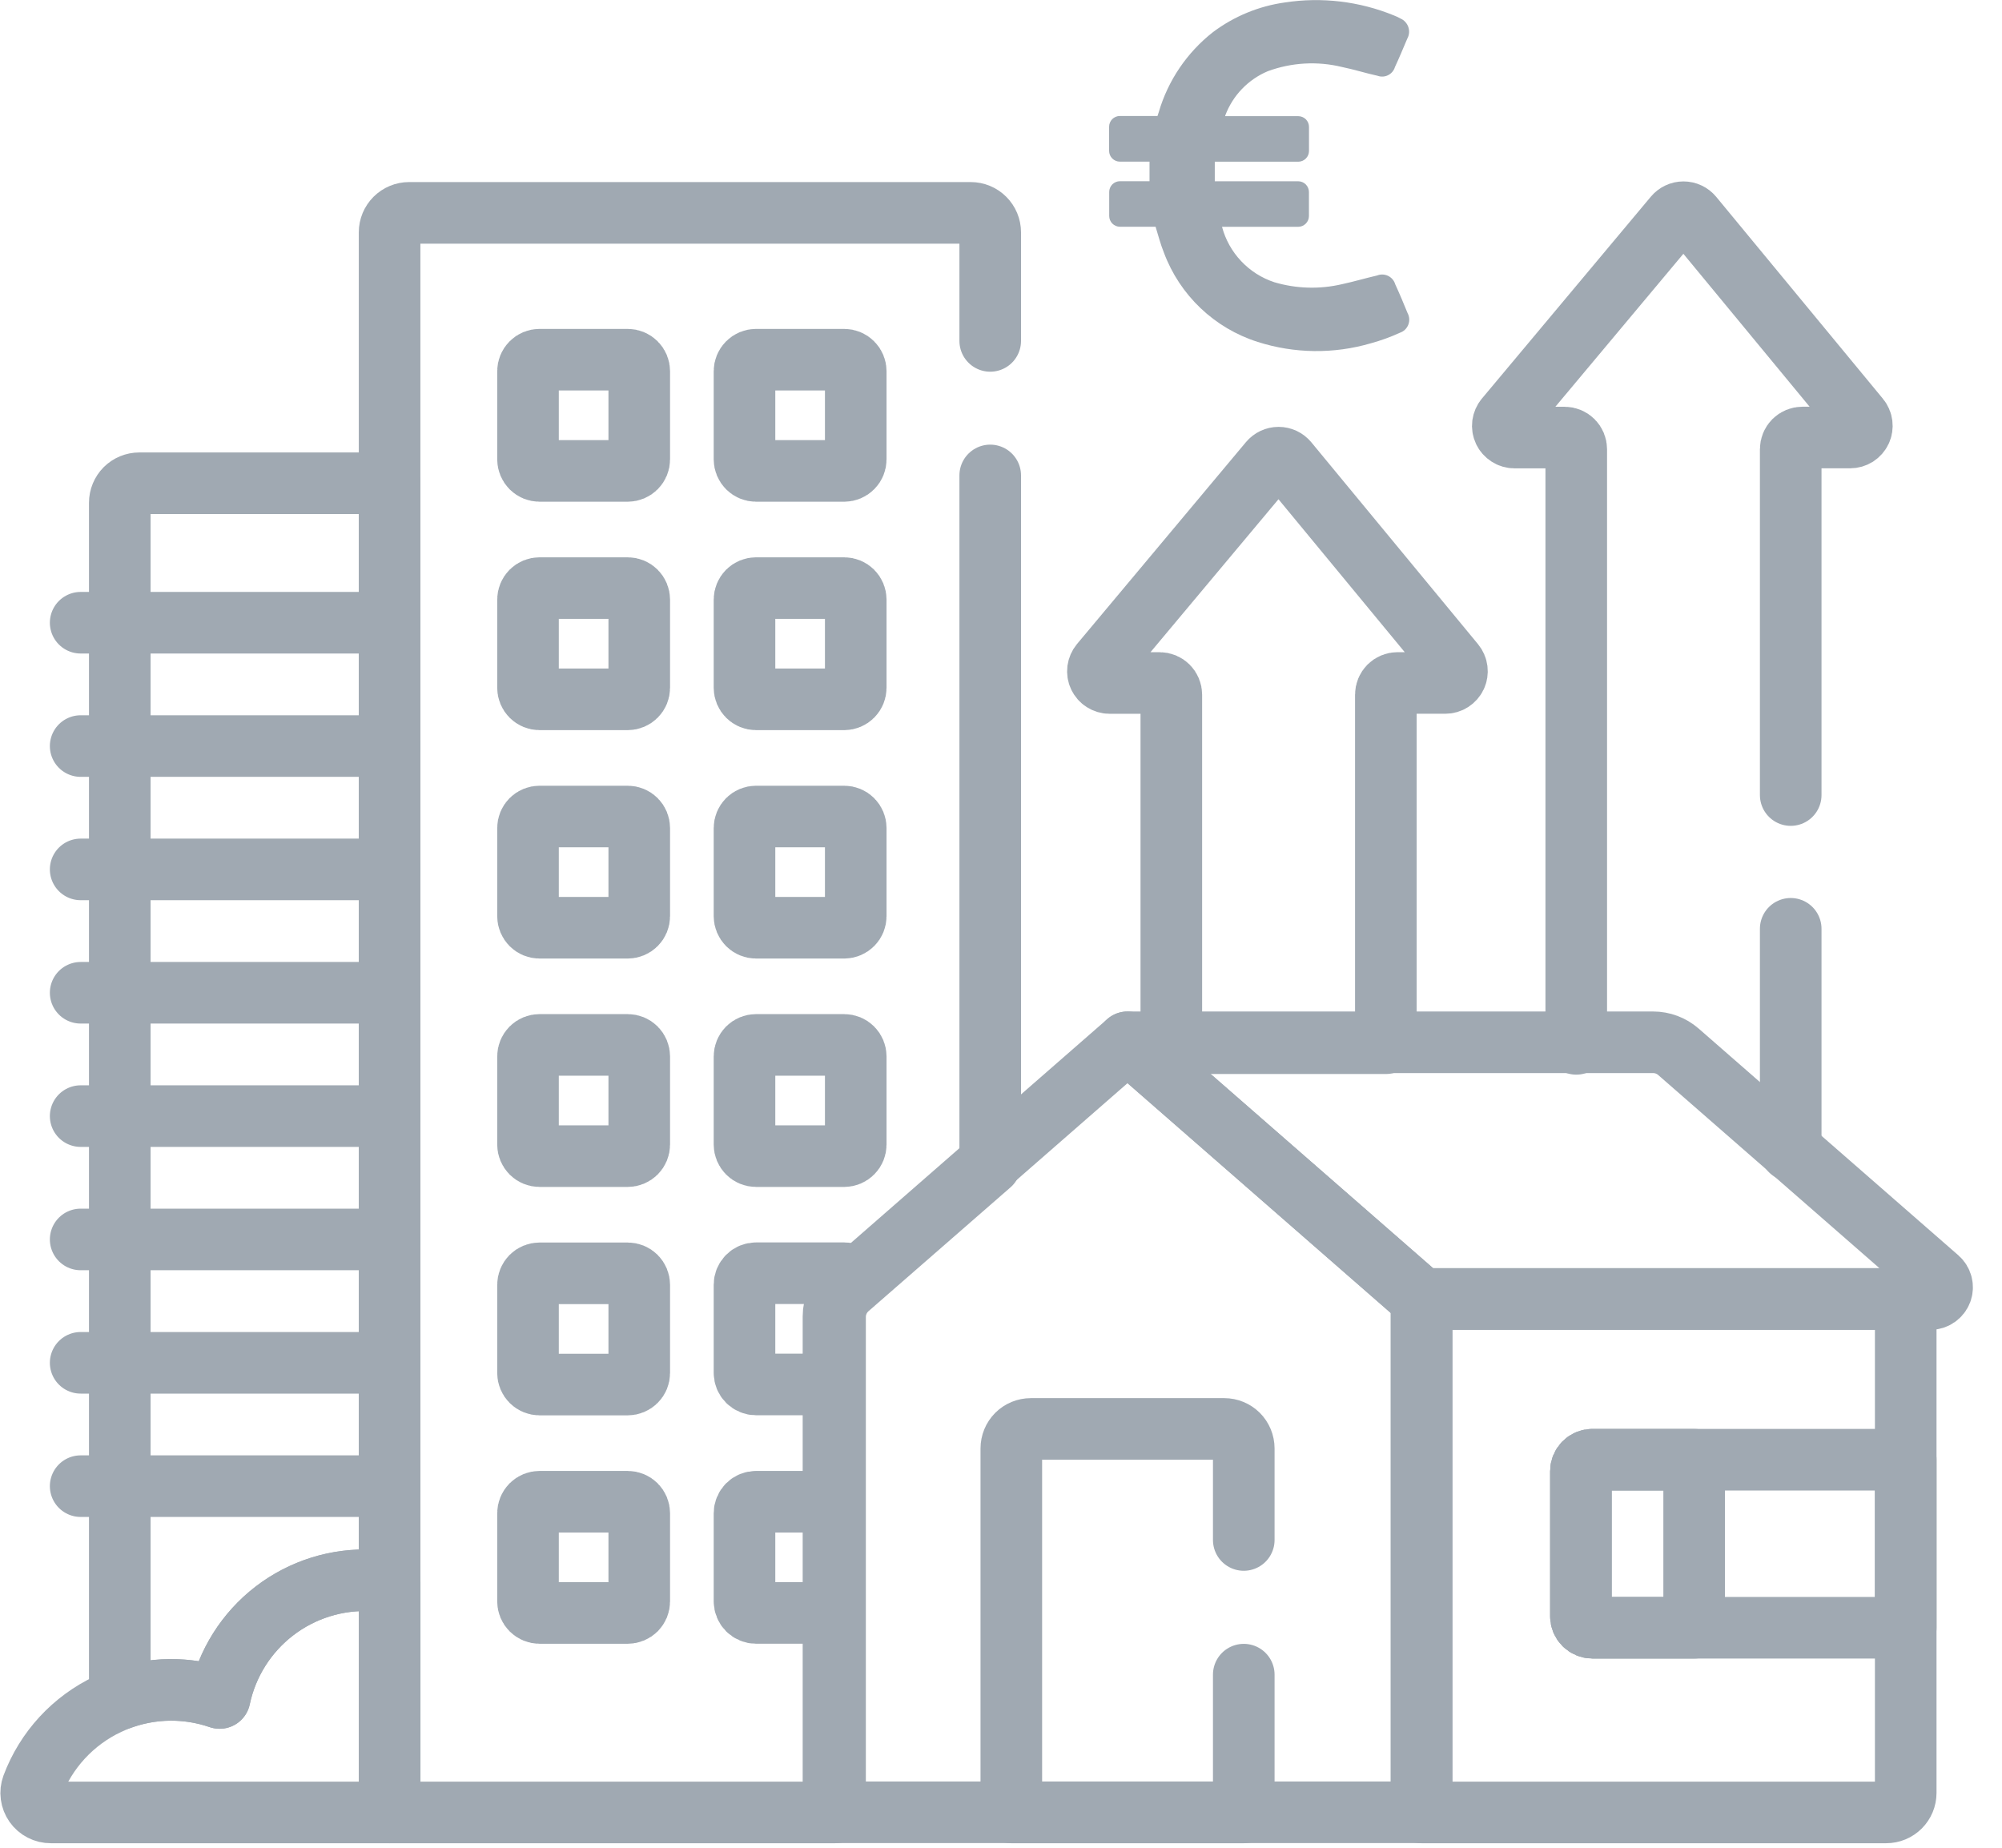 <svg width="65" height="60" viewBox="0 0 65 60" fill="none" xmlns="http://www.w3.org/2000/svg">
<g clip-path="url(#clip0_322_1252)">
<path d="M58.14 37.358V30.16" stroke="#A0A9B2" stroke-width="2" stroke-miterlimit="10" stroke-linecap="round" stroke-linejoin="round"/>
<path d="M58.14 25.817V14.587C58.14 14.486 58.18 14.389 58.251 14.318C58.323 14.247 58.419 14.207 58.52 14.207H60.07C60.142 14.207 60.213 14.186 60.274 14.148C60.334 14.109 60.383 14.054 60.414 13.989C60.445 13.924 60.456 13.851 60.447 13.78C60.438 13.708 60.409 13.64 60.363 13.585L54.95 7.028C54.914 6.985 54.87 6.951 54.819 6.927C54.769 6.903 54.714 6.891 54.658 6.891C54.602 6.891 54.547 6.903 54.497 6.927C54.446 6.951 54.402 6.985 54.366 7.028L48.88 13.585C48.834 13.64 48.805 13.708 48.795 13.779C48.786 13.851 48.797 13.923 48.828 13.989C48.858 14.054 48.907 14.109 48.968 14.148C49.028 14.187 49.099 14.208 49.171 14.208H50.797C50.898 14.208 50.995 14.248 51.066 14.319C51.137 14.39 51.177 14.487 51.177 14.588V33.896" stroke="#A0A9B2" stroke-width="2" stroke-miterlimit="10" stroke-linecap="round" stroke-linejoin="round"/>
<path d="M38.03 22.557V33.875H44.995V22.557C44.995 22.456 45.035 22.36 45.106 22.288C45.178 22.217 45.274 22.177 45.375 22.177H46.924C46.996 22.177 47.067 22.157 47.128 22.118C47.188 22.079 47.237 22.024 47.268 21.959C47.299 21.894 47.31 21.821 47.301 21.75C47.292 21.678 47.263 21.611 47.217 21.555L41.804 14.998C41.768 14.955 41.724 14.921 41.673 14.897C41.623 14.874 41.568 14.861 41.512 14.861C41.456 14.861 41.401 14.874 41.351 14.897C41.3 14.921 41.256 14.955 41.22 14.998L35.734 21.555C35.688 21.611 35.659 21.678 35.649 21.75C35.64 21.821 35.651 21.894 35.682 21.959C35.712 22.024 35.761 22.08 35.822 22.118C35.883 22.157 35.953 22.178 36.025 22.178H37.651C37.752 22.178 37.848 22.218 37.919 22.289C37.99 22.36 38.03 22.457 38.03 22.557Z" stroke="#A0A9B2" stroke-width="2" stroke-miterlimit="10" stroke-linecap="round" stroke-linejoin="round"/>
<path d="M4.522 15.692C4.354 15.692 4.193 15.759 4.074 15.877C3.956 15.996 3.889 16.157 3.889 16.325V55.172C4.933 54.786 6.078 54.774 7.13 55.136C7.367 54.014 7.996 53.014 8.904 52.314C9.812 51.614 10.94 51.262 12.085 51.319C12.274 51.329 12.462 51.35 12.648 51.382V15.692H4.522Z" stroke="#A0A9B2" stroke-width="2" stroke-miterlimit="10" stroke-linecap="round" stroke-linejoin="round"/>
<path d="M12.086 51.32C10.941 51.263 9.813 51.615 8.905 52.315C7.997 53.015 7.368 54.015 7.131 55.137C5.944 54.728 4.644 54.798 3.509 55.334C2.373 55.869 1.491 56.826 1.051 58.002C1.016 58.098 1.004 58.201 1.018 58.303C1.031 58.404 1.069 58.501 1.128 58.585C1.187 58.668 1.265 58.737 1.357 58.783C1.448 58.83 1.549 58.854 1.651 58.853H12.651V51.382C12.464 51.35 12.275 51.329 12.086 51.32Z" stroke="#A0A9B2" stroke-width="2" stroke-miterlimit="10" stroke-linecap="round" stroke-linejoin="round"/>
<path d="M2.619 20.221H12.649" stroke="#A0A9B2" stroke-width="2" stroke-miterlimit="10" stroke-linecap="round" stroke-linejoin="round"/>
<path d="M2.619 24.226H12.649" stroke="#A0A9B2" stroke-width="2" stroke-miterlimit="10" stroke-linecap="round" stroke-linejoin="round"/>
<path d="M2.619 28.231H12.649" stroke="#A0A9B2" stroke-width="2" stroke-miterlimit="10" stroke-linecap="round" stroke-linejoin="round"/>
<path d="M2.619 32.237H12.649" stroke="#A0A9B2" stroke-width="2" stroke-miterlimit="10" stroke-linecap="round" stroke-linejoin="round"/>
<path d="M2.619 36.242H12.649" stroke="#A0A9B2" stroke-width="2" stroke-miterlimit="10" stroke-linecap="round" stroke-linejoin="round"/>
<path d="M2.619 40.247H12.649" stroke="#A0A9B2" stroke-width="2" stroke-miterlimit="10" stroke-linecap="round" stroke-linejoin="round"/>
<path d="M2.619 44.253H12.649" stroke="#A0A9B2" stroke-width="2" stroke-miterlimit="10" stroke-linecap="round" stroke-linejoin="round"/>
<path d="M2.619 48.258H12.649" stroke="#A0A9B2" stroke-width="2" stroke-miterlimit="10" stroke-linecap="round" stroke-linejoin="round"/>
<path d="M32.15 11.07V7.544C32.15 7.376 32.083 7.216 31.964 7.097C31.846 6.979 31.685 6.912 31.517 6.912H13.282C13.114 6.912 12.954 6.979 12.835 7.097C12.716 7.216 12.649 7.376 12.649 7.544V58.853H27.112V42.764C27.112 42.586 27.15 42.41 27.224 42.248C27.298 42.086 27.406 41.941 27.54 41.824L32.15 37.803V15.438" stroke="#A0A9B2" stroke-width="2" stroke-miterlimit="10" stroke-linecap="round" stroke-linejoin="round"/>
<path d="M20.38 15.292H17.518C17.419 15.292 17.323 15.252 17.253 15.182C17.183 15.111 17.143 15.016 17.143 14.917V12.055C17.143 11.955 17.183 11.86 17.253 11.79C17.323 11.719 17.419 11.68 17.518 11.68H20.38C20.48 11.68 20.575 11.719 20.645 11.79C20.716 11.86 20.755 11.955 20.755 12.055V14.917C20.755 15.016 20.716 15.111 20.645 15.182C20.575 15.252 20.48 15.292 20.38 15.292Z" stroke="#A0A9B2" stroke-width="2" stroke-miterlimit="10" stroke-linecap="round" stroke-linejoin="round"/>
<path d="M27.412 15.292H24.547C24.448 15.292 24.352 15.252 24.282 15.182C24.212 15.111 24.172 15.016 24.172 14.917V12.055C24.172 11.955 24.212 11.86 24.282 11.79C24.352 11.719 24.448 11.68 24.547 11.68H27.409C27.509 11.68 27.604 11.719 27.674 11.79C27.745 11.86 27.784 11.955 27.784 12.055V14.917C27.784 15.016 27.745 15.111 27.675 15.181C27.606 15.251 27.511 15.291 27.412 15.292Z" stroke="#A0A9B2" stroke-width="2" stroke-miterlimit="10" stroke-linecap="round" stroke-linejoin="round"/>
<path d="M20.38 22.709H17.518C17.419 22.709 17.323 22.669 17.253 22.599C17.183 22.529 17.143 22.433 17.143 22.334V19.472C17.143 19.372 17.183 19.277 17.253 19.206C17.323 19.136 17.419 19.097 17.518 19.097H20.38C20.48 19.097 20.575 19.136 20.645 19.206C20.716 19.277 20.755 19.372 20.755 19.472V22.334C20.755 22.433 20.716 22.529 20.645 22.599C20.575 22.669 20.48 22.709 20.38 22.709Z" stroke="#A0A9B2" stroke-width="2" stroke-miterlimit="10" stroke-linecap="round" stroke-linejoin="round"/>
<path d="M27.412 22.709H24.547C24.448 22.709 24.352 22.669 24.282 22.599C24.212 22.529 24.172 22.433 24.172 22.334V19.472C24.172 19.372 24.212 19.277 24.282 19.206C24.352 19.136 24.448 19.097 24.547 19.097H27.409C27.509 19.097 27.604 19.136 27.674 19.206C27.745 19.277 27.784 19.372 27.784 19.472V22.334C27.784 22.433 27.745 22.527 27.675 22.598C27.606 22.668 27.511 22.708 27.412 22.709Z" stroke="#A0A9B2" stroke-width="2" stroke-miterlimit="10" stroke-linecap="round" stroke-linejoin="round"/>
<path d="M20.38 30.126H17.518C17.419 30.126 17.323 30.086 17.253 30.016C17.183 29.945 17.143 29.85 17.143 29.751V26.889C17.143 26.789 17.183 26.694 17.253 26.623C17.323 26.553 17.419 26.514 17.518 26.514H20.38C20.48 26.514 20.575 26.553 20.645 26.623C20.716 26.694 20.755 26.789 20.755 26.889V29.751C20.755 29.85 20.716 29.945 20.645 30.016C20.575 30.086 20.48 30.126 20.38 30.126Z" stroke="#A0A9B2" stroke-width="2" stroke-miterlimit="10" stroke-linecap="round" stroke-linejoin="round"/>
<path d="M27.412 30.126H24.547C24.448 30.126 24.352 30.086 24.282 30.016C24.212 29.945 24.172 29.85 24.172 29.751V26.889C24.172 26.789 24.212 26.694 24.282 26.623C24.352 26.553 24.448 26.514 24.547 26.514H27.409C27.509 26.514 27.604 26.553 27.674 26.623C27.745 26.694 27.784 26.789 27.784 26.889V29.751C27.784 29.85 27.745 29.945 27.675 30.015C27.606 30.085 27.511 30.125 27.412 30.126Z" stroke="#A0A9B2" stroke-width="2" stroke-miterlimit="10" stroke-linecap="round" stroke-linejoin="round"/>
<path d="M20.38 37.542H17.518C17.419 37.542 17.323 37.502 17.253 37.432C17.183 37.361 17.143 37.266 17.143 37.167V34.305C17.143 34.205 17.183 34.11 17.253 34.039C17.323 33.969 17.419 33.93 17.518 33.93H20.38C20.48 33.93 20.575 33.969 20.645 34.039C20.716 34.11 20.755 34.205 20.755 34.305V37.167C20.755 37.266 20.716 37.361 20.645 37.432C20.575 37.502 20.48 37.542 20.38 37.542Z" stroke="#A0A9B2" stroke-width="2" stroke-miterlimit="10" stroke-linecap="round" stroke-linejoin="round"/>
<path d="M27.412 37.542H24.547C24.448 37.542 24.352 37.502 24.282 37.432C24.212 37.361 24.172 37.266 24.172 37.167V34.305C24.172 34.205 24.212 34.11 24.282 34.039C24.352 33.969 24.448 33.93 24.547 33.93H27.409C27.509 33.93 27.604 33.969 27.674 34.039C27.745 34.11 27.784 34.205 27.784 34.305V37.167C27.784 37.266 27.745 37.361 27.675 37.431C27.606 37.501 27.511 37.541 27.412 37.542Z" stroke="#A0A9B2" stroke-width="2" stroke-miterlimit="10" stroke-linecap="round" stroke-linejoin="round"/>
<path d="M20.38 44.959H17.518C17.419 44.959 17.323 44.919 17.253 44.849C17.183 44.779 17.143 44.683 17.143 44.584V41.722C17.143 41.622 17.183 41.527 17.253 41.456C17.323 41.386 17.419 41.347 17.518 41.347H20.38C20.48 41.347 20.575 41.386 20.645 41.456C20.716 41.527 20.755 41.622 20.755 41.722V44.584C20.755 44.683 20.716 44.779 20.645 44.849C20.575 44.919 20.48 44.959 20.38 44.959Z" stroke="#A0A9B2" stroke-width="2" stroke-miterlimit="10" stroke-linecap="round" stroke-linejoin="round"/>
<path d="M27.097 42.746C27.097 42.568 27.136 42.391 27.209 42.229C27.283 42.067 27.391 41.922 27.525 41.805L27.765 41.595C27.74 41.522 27.692 41.458 27.629 41.413C27.566 41.368 27.491 41.344 27.413 41.344H24.547C24.448 41.344 24.352 41.383 24.282 41.454C24.212 41.524 24.172 41.619 24.172 41.719V44.581C24.172 44.68 24.212 44.776 24.282 44.846C24.352 44.916 24.448 44.956 24.547 44.956H27.094L27.097 42.746Z" stroke="#A0A9B2" stroke-width="2" stroke-miterlimit="10" stroke-linecap="round" stroke-linejoin="round"/>
<path d="M20.38 52.376H17.518C17.419 52.376 17.323 52.336 17.253 52.266C17.183 52.196 17.143 52.1 17.143 52.001V49.139C17.143 49.039 17.183 48.944 17.253 48.873C17.323 48.803 17.419 48.764 17.518 48.764H20.38C20.48 48.764 20.575 48.803 20.645 48.873C20.716 48.944 20.755 49.039 20.755 49.139V52C20.755 52.049 20.746 52.098 20.727 52.144C20.708 52.189 20.68 52.231 20.646 52.266C20.611 52.3 20.569 52.328 20.524 52.347C20.478 52.366 20.429 52.376 20.38 52.376Z" stroke="#A0A9B2" stroke-width="2" stroke-miterlimit="10" stroke-linecap="round" stroke-linejoin="round"/>
<path d="M27.097 48.764H24.547C24.448 48.764 24.352 48.803 24.282 48.873C24.212 48.944 24.172 49.039 24.172 49.139V52C24.172 52.099 24.212 52.194 24.282 52.265C24.352 52.335 24.448 52.375 24.547 52.375H27.094L27.097 48.764Z" stroke="#A0A9B2" stroke-width="2" stroke-miterlimit="10" stroke-linecap="round" stroke-linejoin="round"/>
<path d="M61.874 42.181H46.155V58.853H61.241C61.409 58.853 61.57 58.786 61.689 58.667C61.807 58.549 61.874 58.388 61.874 58.22V42.181Z" stroke="#A0A9B2" stroke-width="2" stroke-miterlimit="10" stroke-linecap="round" stroke-linejoin="round"/>
<path d="M27.061 42.749V58.849H46.155V42.181L36.608 33.845L27.489 41.808C27.355 41.925 27.247 42.07 27.173 42.232C27.099 42.394 27.061 42.57 27.061 42.749Z" stroke="#A0A9B2" stroke-width="2" stroke-miterlimit="10" stroke-linecap="round" stroke-linejoin="round"/>
<path d="M40.382 50.006V47.033C40.382 46.865 40.315 46.704 40.197 46.585C40.078 46.467 39.917 46.4 39.749 46.4H33.468C33.3 46.4 33.139 46.467 33.02 46.585C32.902 46.704 32.835 46.865 32.835 47.033V58.853H40.382V54.379" stroke="#A0A9B2" stroke-width="2" stroke-miterlimit="10" stroke-linecap="round" stroke-linejoin="round"/>
<path d="M61.874 47.399H51.701C51.602 47.399 51.506 47.438 51.436 47.509C51.366 47.579 51.326 47.675 51.326 47.774V52.481C51.326 52.58 51.366 52.676 51.436 52.746C51.506 52.816 51.602 52.856 51.701 52.856H61.874V47.399Z" stroke="#A0A9B2" stroke-width="2" stroke-miterlimit="10" stroke-linecap="round" stroke-linejoin="round"/>
<path d="M51.705 47.399C51.606 47.399 51.51 47.438 51.44 47.509C51.37 47.579 51.33 47.675 51.33 47.774V52.481C51.33 52.58 51.37 52.676 51.44 52.746C51.51 52.816 51.606 52.856 51.705 52.856H55.005V47.4L51.705 47.399Z" stroke="#A0A9B2" stroke-width="2" stroke-miterlimit="10" stroke-linecap="round" stroke-linejoin="round"/>
<path d="M53.672 33.845H36.608L46.155 42.181H62.675C62.752 42.181 62.828 42.157 62.891 42.113C62.955 42.069 63.003 42.007 63.031 41.934C63.058 41.862 63.062 41.783 63.043 41.708C63.025 41.633 62.983 41.566 62.925 41.515L54.494 34.153C54.266 33.954 53.974 33.845 53.672 33.845Z" stroke="#A0A9B2" stroke-width="2" stroke-miterlimit="10" stroke-linecap="round" stroke-linejoin="round"/>
<path d="M45.7 10.165C45.572 9.852 45.442 9.54 45.3 9.232C45.283 9.173 45.253 9.118 45.214 9.071C45.174 9.024 45.125 8.986 45.07 8.959C45.015 8.932 44.954 8.917 44.893 8.914C44.831 8.912 44.77 8.922 44.713 8.945C44.332 9.033 43.958 9.145 43.576 9.227C42.85 9.398 42.092 9.377 41.376 9.165C40.965 9.03 40.595 8.795 40.298 8.48C40.001 8.166 39.787 7.783 39.676 7.365H42.148C42.241 7.365 42.33 7.328 42.395 7.262C42.461 7.197 42.498 7.108 42.498 7.015V6.236C42.498 6.143 42.461 6.054 42.395 5.988C42.33 5.923 42.241 5.886 42.148 5.886H39.441C39.441 5.668 39.441 5.46 39.441 5.251H42.15C42.243 5.251 42.332 5.214 42.398 5.148C42.463 5.083 42.5 4.994 42.5 4.901V4.122C42.5 4.029 42.463 3.94 42.398 3.874C42.332 3.809 42.243 3.772 42.15 3.772H39.782C39.779 3.764 39.779 3.756 39.782 3.748C39.902 3.428 40.086 3.135 40.323 2.889C40.56 2.642 40.845 2.446 41.16 2.313C41.933 2.028 42.773 1.98 43.573 2.176C43.959 2.254 44.338 2.376 44.724 2.46C44.78 2.481 44.839 2.489 44.898 2.486C44.957 2.483 45.015 2.468 45.068 2.441C45.121 2.415 45.168 2.378 45.206 2.333C45.244 2.287 45.273 2.235 45.29 2.178C45.43 1.878 45.558 1.567 45.69 1.257C45.722 1.2 45.742 1.136 45.748 1.071C45.754 1.006 45.746 0.94 45.725 0.878C45.704 0.815 45.669 0.759 45.625 0.711C45.58 0.662 45.526 0.624 45.465 0.599C45.397 0.56 45.326 0.527 45.252 0.499C44.135 0.043 42.915 -0.103 41.722 0.079C40.872 0.197 40.066 0.529 39.38 1.045C38.537 1.707 37.921 2.616 37.621 3.645L37.581 3.766H36.36C36.267 3.766 36.178 3.803 36.112 3.868C36.047 3.934 36.01 4.023 36.01 4.116V4.899C36.01 4.992 36.047 5.081 36.112 5.146C36.178 5.212 36.267 5.249 36.36 5.249H37.322V5.884H36.363C36.27 5.884 36.181 5.921 36.115 5.986C36.05 6.052 36.013 6.141 36.013 6.234V7.013C36.013 7.106 36.05 7.195 36.115 7.26C36.181 7.326 36.27 7.363 36.363 7.363H37.519C37.607 7.647 37.68 7.936 37.791 8.208C38.045 8.889 38.452 9.504 38.978 10.005C39.505 10.506 40.139 10.882 40.832 11.102C42.026 11.484 43.306 11.499 44.509 11.147C44.831 11.059 45.145 10.945 45.449 10.806C45.511 10.785 45.568 10.751 45.616 10.706C45.663 10.66 45.7 10.605 45.724 10.544C45.748 10.483 45.758 10.417 45.754 10.352C45.75 10.286 45.731 10.223 45.7 10.165Z" fill="#A0A9B2"/>
</g>
<defs>
<clipPath id="clip0_322_1252">
<rect width="64.073" height="59.853" fill="white"/>
</clipPath>
</defs>
</svg>

